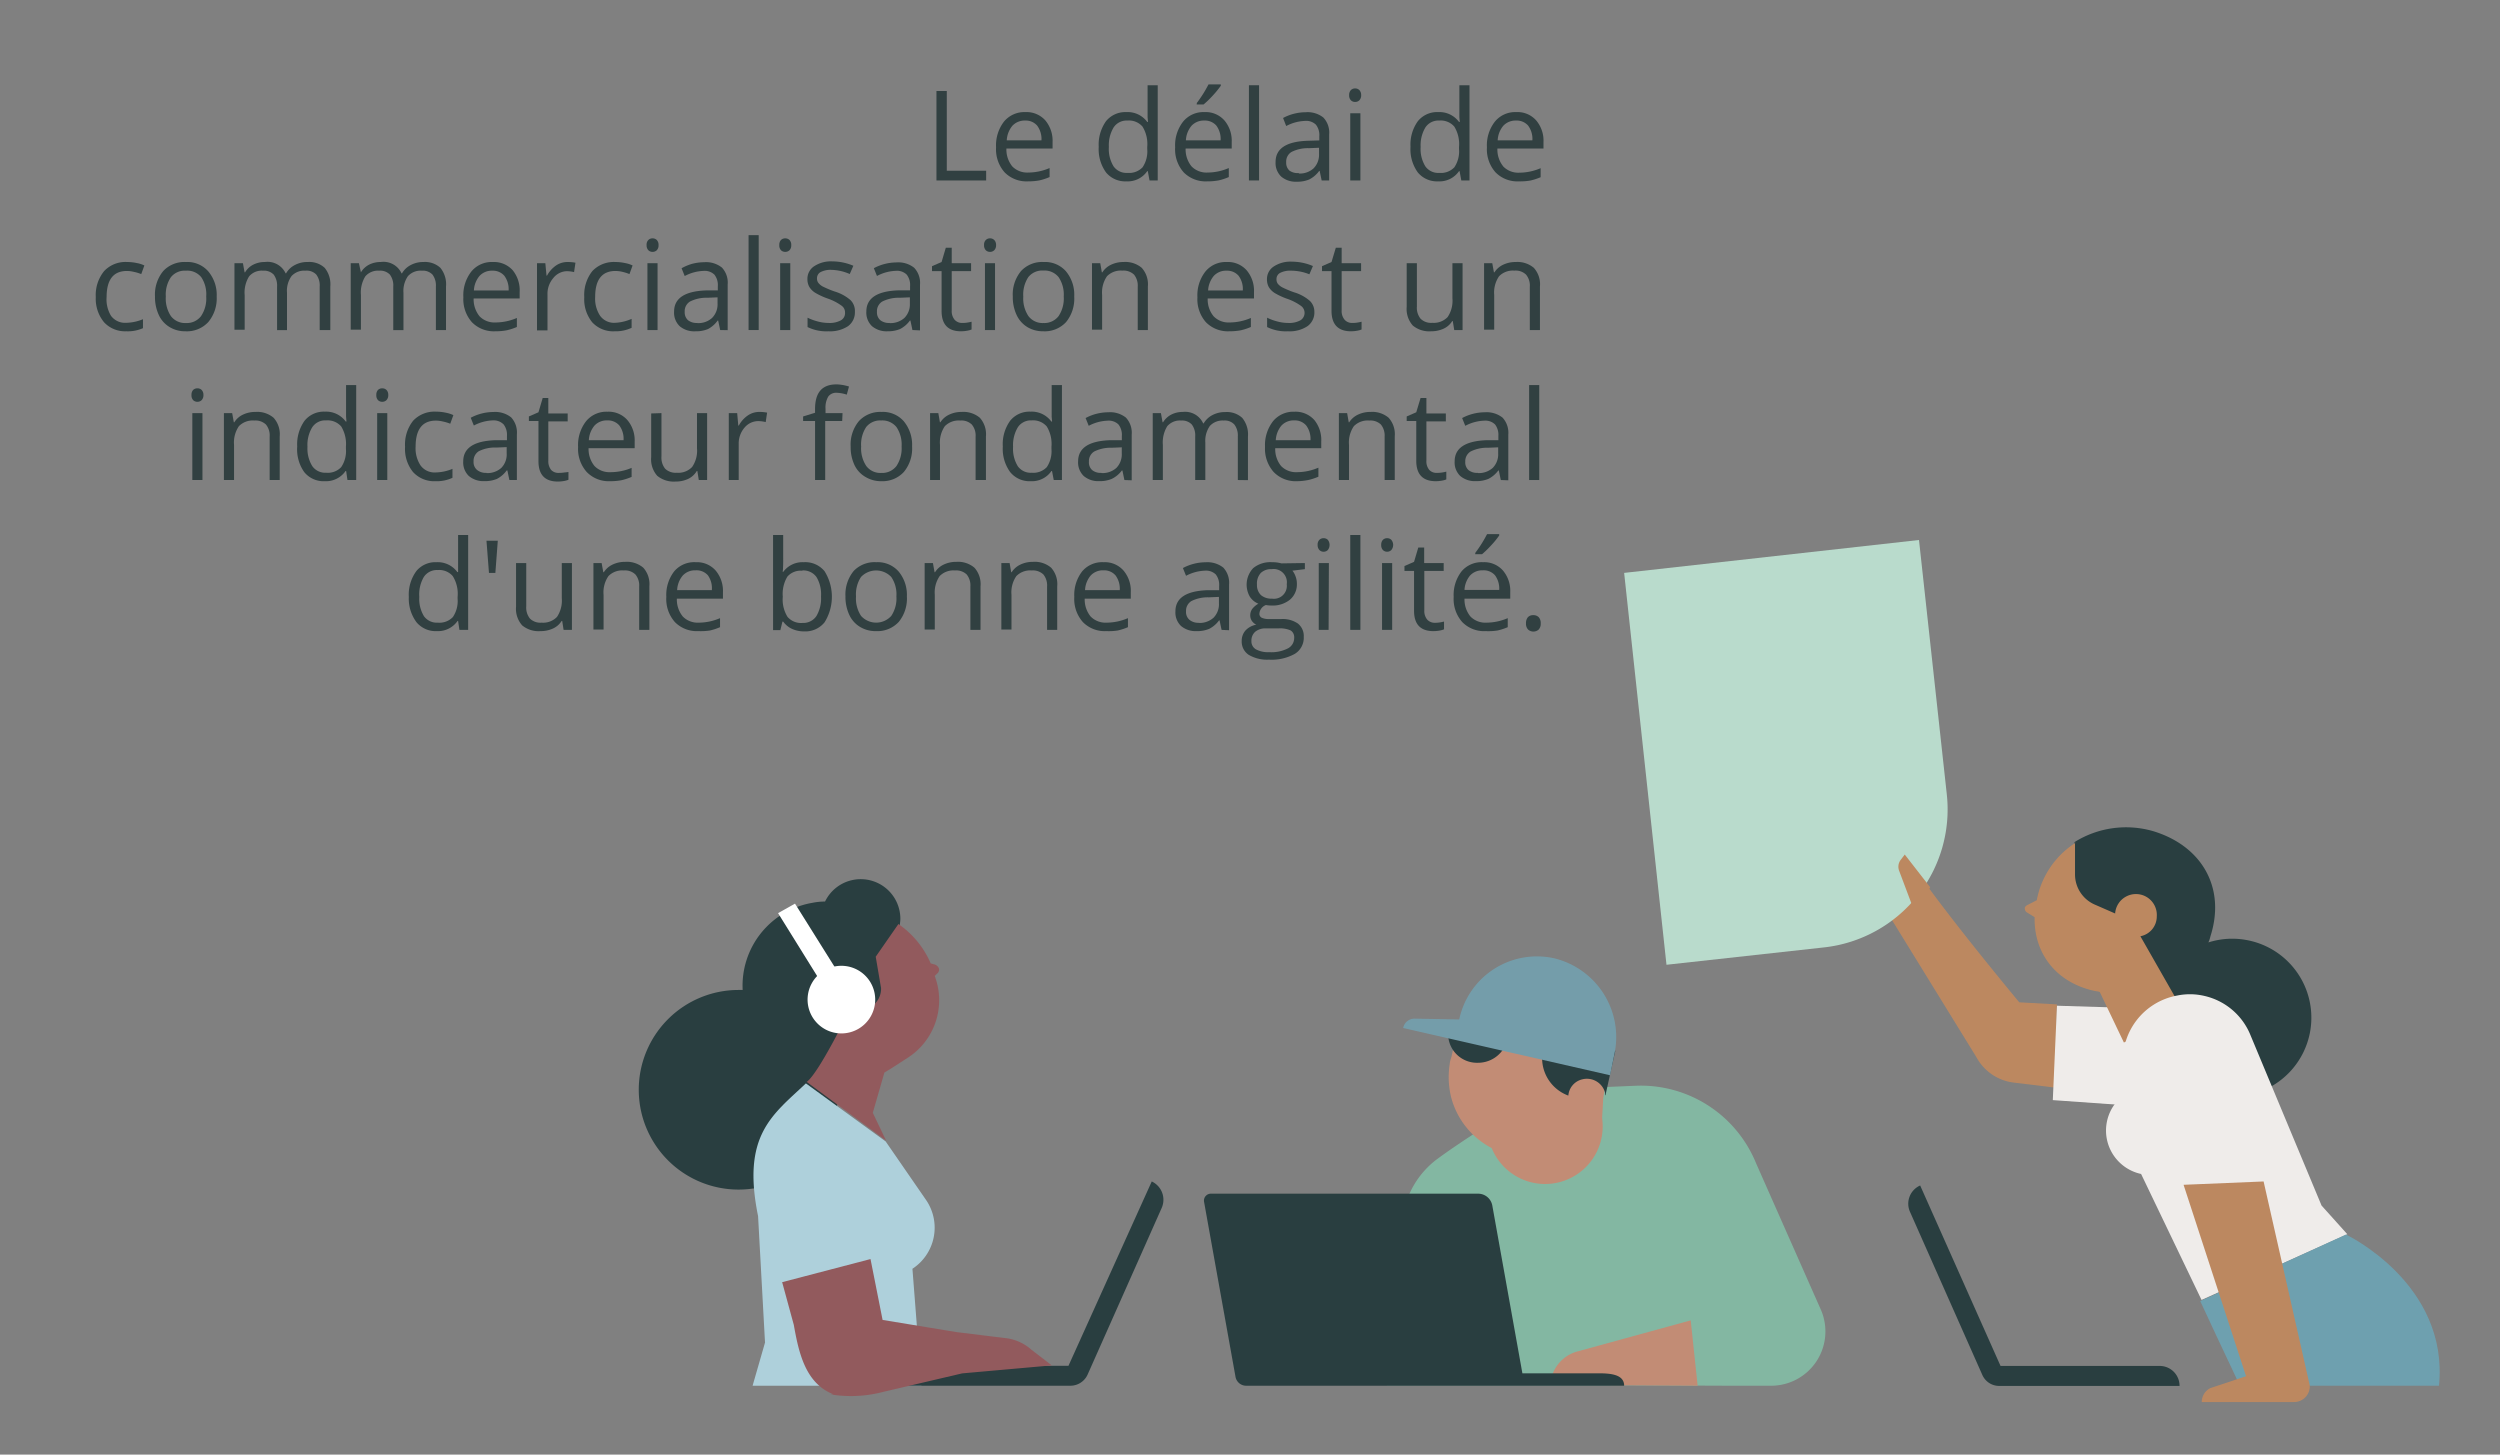<svg id="Layer_1" data-name="Layer 1" xmlns="http://www.w3.org/2000/svg" viewBox="0 0 360.19 209.57">
  <rect x="0" y="0" width="360.19" height="209.57" fill="#808080" stroke="none"/>
  <title>nugget_graph_3fr</title>
  <g>
    <path d="M134.92,26V13.11h1.49V24.6h5.67V26Z" style="fill: #314041"/>
    <path d="M148.11,26.13a4.41,4.41,0,0,1-3.37-1.3,5,5,0,0,1-1.23-3.61,5.59,5.59,0,0,1,1.14-3.7,3.8,3.8,0,0,1,3.08-1.37,3.63,3.63,0,0,1,2.87,1.19,4.57,4.57,0,0,1,1.05,3.14v.92H145a3.85,3.85,0,0,0,.85,2.58,3,3,0,0,0,2.29.88,7.82,7.82,0,0,0,3.08-.65v1.3a8.27,8.27,0,0,1-1.46.48A8.83,8.83,0,0,1,148.11,26.13Zm-.39-8.76a2.42,2.42,0,0,0-1.86.75,3.58,3.58,0,0,0-.81,2.1h5a3.23,3.23,0,0,0-.62-2.12A2.15,2.15,0,0,0,147.72,17.37Z" style="fill: #314041"/>
    <path d="M165.37,24.66h-.08a3.42,3.42,0,0,1-3,1.47,3.58,3.58,0,0,1-2.94-1.29,5.7,5.7,0,0,1-1.05-3.68,5.82,5.82,0,0,1,1.05-3.7,3.59,3.59,0,0,1,2.94-1.31,3.5,3.5,0,0,1,3,1.42h.11l-.06-.69,0-.68V12.28h1.46V26h-1.18Zm-2.92.25a2.67,2.67,0,0,0,2.17-.81,4.13,4.13,0,0,0,.67-2.63v-.31a4.81,4.81,0,0,0-.68-2.92,2.58,2.58,0,0,0-2.17-.87,2.24,2.24,0,0,0-2,1,5,5,0,0,0-.68,2.81,4.78,4.78,0,0,0,.68,2.79A2.28,2.28,0,0,0,162.45,24.91Z" style="fill: #314041"/>
    <path d="M173.92,26.13a4.44,4.44,0,0,1-3.38-1.3,5,5,0,0,1-1.23-3.61,5.54,5.54,0,0,1,1.15-3.7,3.78,3.78,0,0,1,3.08-1.37,3.61,3.61,0,0,1,2.86,1.19,4.52,4.52,0,0,1,1.06,3.14v.92h-6.64a3.86,3.86,0,0,0,.86,2.58,3,3,0,0,0,2.29.88,7.77,7.77,0,0,0,3.07-.65v1.3a8,8,0,0,1-1.46.48A8.72,8.72,0,0,1,173.92,26.13Zm-.4-8.76a2.4,2.4,0,0,0-1.85.75,3.51,3.51,0,0,0-.81,2.1h5a3.23,3.23,0,0,0-.61-2.12A2.17,2.17,0,0,0,173.52,17.37Zm-1.08-2.54c.28-.37.58-.8.91-1.32s.58-1,.77-1.35h1.77v.19a13.61,13.61,0,0,1-1.15,1.41,13.86,13.86,0,0,1-1.33,1.29h-1Z" style="fill: #314041"/>
    <path d="M181.4,26h-1.46V12.28h1.46Z" style="fill: #314041"/>
    <path d="M190.42,26l-.29-1.37h-.07a4,4,0,0,1-1.44,1.23,4.39,4.39,0,0,1-1.78.32,3.23,3.23,0,0,1-2.25-.74,2.69,2.69,0,0,1-.81-2.1q0-2.91,4.66-3.06l1.64-.05v-.6a2.42,2.42,0,0,0-.49-1.67,2,2,0,0,0-1.56-.54,6.23,6.23,0,0,0-2.72.74L184.86,17a6.76,6.76,0,0,1,1.56-.61,7,7,0,0,1,1.7-.22,3.65,3.65,0,0,1,2.55.77,3.17,3.17,0,0,1,.83,2.45V26Zm-3.29-1a2.93,2.93,0,0,0,2.13-.75,2.77,2.77,0,0,0,.78-2.09v-.87l-1.46.06a5.24,5.24,0,0,0-2.5.54,1.62,1.62,0,0,0-.77,1.49,1.51,1.51,0,0,0,.47,1.2A2,2,0,0,0,187.13,24.93Z" style="fill: #314041"/>
    <path d="M194.38,13.71a1,1,0,0,1,.25-.73.86.86,0,0,1,.62-.24.85.85,0,0,1,.6.24,1,1,0,0,1,.26.73,1,1,0,0,1-.26.74.85.85,0,0,1-.6.24.86.86,0,0,1-.62-.24A1,1,0,0,1,194.38,13.71ZM196,26h-1.46V16.32H196Z" style="fill: #314041"/>
    <path d="M210.29,24.66h-.08a3.42,3.42,0,0,1-3,1.47,3.58,3.58,0,0,1-2.94-1.29,5.7,5.7,0,0,1-1.05-3.68,5.76,5.76,0,0,1,1.06-3.7,3.56,3.56,0,0,1,2.93-1.31,3.5,3.5,0,0,1,3,1.42h.11l-.06-.69,0-.68V12.28h1.46V26h-1.18Zm-2.91.25a2.66,2.66,0,0,0,2.16-.81,4.13,4.13,0,0,0,.67-2.63v-.31a4.81,4.81,0,0,0-.68-2.92,2.58,2.58,0,0,0-2.17-.87,2.24,2.24,0,0,0-2,1,5,5,0,0,0-.68,2.81,4.78,4.78,0,0,0,.68,2.79A2.28,2.28,0,0,0,207.38,24.91Z" style="fill: #314041"/>
    <path d="M218.84,26.13a4.4,4.4,0,0,1-3.37-1.3,5,5,0,0,1-1.24-3.61,5.54,5.54,0,0,1,1.15-3.7,3.78,3.78,0,0,1,3.08-1.37,3.59,3.59,0,0,1,2.86,1.19,4.52,4.52,0,0,1,1.06,3.14v.92h-6.64A3.86,3.86,0,0,0,216.6,24a3,3,0,0,0,2.29.88,7.85,7.85,0,0,0,3.08-.65v1.3a8.35,8.35,0,0,1-1.47.48A8.72,8.72,0,0,1,218.84,26.13Zm-.4-8.76a2.4,2.4,0,0,0-1.85.75,3.51,3.51,0,0,0-.81,2.1h5a3.23,3.23,0,0,0-.61-2.12A2.17,2.17,0,0,0,218.44,17.37Z" style="fill: #314041"/>
    <path d="M18.19,47.73A4.12,4.12,0,0,1,15,46.44,5.31,5.31,0,0,1,13.8,42.8,5.46,5.46,0,0,1,15,39.06a4.22,4.22,0,0,1,3.32-1.31,6.64,6.64,0,0,1,1.39.15,4.1,4.1,0,0,1,1.09.35l-.45,1.24a6.27,6.27,0,0,0-1.06-.32,4.37,4.37,0,0,0-1-.13q-2.92,0-2.93,3.74A4.53,4.53,0,0,0,16,45.51a2.51,2.51,0,0,0,2.13,1,6.64,6.64,0,0,0,2.47-.52v1.29A5.35,5.35,0,0,1,18.19,47.73Z" style="fill: #314041"/>
    <path d="M31.22,42.73A5.32,5.32,0,0,1,30,46.41a4.19,4.19,0,0,1-3.28,1.32,4.26,4.26,0,0,1-2.29-.61,3.93,3.93,0,0,1-1.55-1.74,6.09,6.09,0,0,1-.55-2.65,5.34,5.34,0,0,1,1.18-3.67,4.16,4.16,0,0,1,3.27-1.31A4,4,0,0,1,30,39.09,5.27,5.27,0,0,1,31.22,42.73Zm-7.33,0a4.57,4.57,0,0,0,.73,2.81,2.57,2.57,0,0,0,2.18,1,2.57,2.57,0,0,0,2.17-1,4.52,4.52,0,0,0,.74-2.82A4.44,4.44,0,0,0,29,39.94,2.59,2.59,0,0,0,26.78,39a2.54,2.54,0,0,0-2.16.94A4.48,4.48,0,0,0,23.89,42.73Z" style="fill: #314041"/>
    <path d="M46.06,47.55V41.29a2.61,2.61,0,0,0-.49-1.73A1.92,1.92,0,0,0,44,39a2.46,2.46,0,0,0-2,.78,3.67,3.67,0,0,0-.65,2.41v5.37H39.92V41.29a2.66,2.66,0,0,0-.49-1.73A1.94,1.94,0,0,0,37.89,39a2.37,2.37,0,0,0-2,.82,4.4,4.4,0,0,0-.64,2.69v5H33.78V37.92H35l.24,1.32h.07a2.86,2.86,0,0,1,1.16-1.1,3.59,3.59,0,0,1,1.68-.39,2.87,2.87,0,0,1,3,1.63h.07a3,3,0,0,1,1.25-1.19,3.76,3.76,0,0,1,1.86-.44,3.26,3.26,0,0,1,2.45.84,3.75,3.75,0,0,1,.81,2.68v6.28Z" style="fill: #314041"/>
    <path d="M62.8,47.55V41.29a2.61,2.61,0,0,0-.49-1.73A1.92,1.92,0,0,0,60.78,39a2.46,2.46,0,0,0-2,.78,3.73,3.73,0,0,0-.65,2.41v5.37H56.66V41.29a2.61,2.61,0,0,0-.49-1.73A1.93,1.93,0,0,0,54.63,39a2.39,2.39,0,0,0-2,.82A4.47,4.47,0,0,0,52,42.5v5H50.53V37.92h1.18L52,39.24H52a2.93,2.93,0,0,1,1.16-1.1,3.63,3.63,0,0,1,1.69-.39,2.86,2.86,0,0,1,3,1.63h.07a3.06,3.06,0,0,1,1.25-1.19A3.76,3.76,0,0,1,61,37.75a3.26,3.26,0,0,1,2.45.84,3.75,3.75,0,0,1,.81,2.68v6.28Z" style="fill: #314041"/>
    <path d="M71.34,47.73A4.4,4.4,0,0,1,68,46.43a5,5,0,0,1-1.24-3.61,5.54,5.54,0,0,1,1.15-3.7A3.78,3.78,0,0,1,71,37.75a3.63,3.63,0,0,1,2.87,1.19,4.57,4.57,0,0,1,1,3.14V43H68.24a3.86,3.86,0,0,0,.86,2.58,3,3,0,0,0,2.29.88,7.85,7.85,0,0,0,3.08-.65v1.3a8.35,8.35,0,0,1-1.47.48A8.72,8.72,0,0,1,71.34,47.73ZM70.94,39a2.4,2.4,0,0,0-1.85.75,3.49,3.49,0,0,0-.81,2.1h5a3.23,3.23,0,0,0-.62-2.12A2.17,2.17,0,0,0,70.94,39Z" style="fill: #314041"/>
    <path d="M81.76,37.75a5.73,5.73,0,0,1,1.15.1l-.2,1.35a5.54,5.54,0,0,0-1-.13,2.57,2.57,0,0,0-2,1,3.45,3.45,0,0,0-.83,2.37v5.16H77.37V37.92h1.2l.17,1.79h.07a4.27,4.27,0,0,1,1.29-1.45A2.9,2.9,0,0,1,81.76,37.75Z" style="fill: #314041"/>
    <path d="M88.56,47.73a4.09,4.09,0,0,1-3.23-1.29,5.26,5.26,0,0,1-1.15-3.64,5.51,5.51,0,0,1,1.16-3.74,4.24,4.24,0,0,1,3.32-1.31,6.57,6.57,0,0,1,1.39.15,4,4,0,0,1,1.09.35l-.45,1.24a6.16,6.16,0,0,0-1-.32,4.43,4.43,0,0,0-1-.13q-2.94,0-2.94,3.74a4.46,4.46,0,0,0,.72,2.73,2.48,2.48,0,0,0,2.12,1A6.6,6.6,0,0,0,91,45.94v1.29A5.35,5.35,0,0,1,88.56,47.73Z" style="fill: #314041"/>
    <path d="M93.16,35.31a.94.94,0,0,1,.25-.73.84.84,0,0,1,.61-.24.85.85,0,0,1,.61.24,1,1,0,0,1,.25.73,1,1,0,0,1-.25.74.85.85,0,0,1-.61.24.84.84,0,0,1-.61-.24A1,1,0,0,1,93.16,35.31Zm1.58,12.24H93.28V37.92h1.46Z" style="fill: #314041"/>
    <path d="M103.76,47.55l-.29-1.37h-.07A4,4,0,0,1,102,47.41a4.39,4.39,0,0,1-1.78.32A3.23,3.23,0,0,1,97.93,47a2.69,2.69,0,0,1-.81-2.1q0-2.91,4.66-3.06l1.64,0v-.6a2.42,2.42,0,0,0-.49-1.67,2,2,0,0,0-1.56-.54,6.23,6.23,0,0,0-2.72.74l-.45-1.12A6.76,6.76,0,0,1,99.76,38a7,7,0,0,1,1.7-.22,3.65,3.65,0,0,1,2.55.77,3.17,3.17,0,0,1,.83,2.45v6.57Zm-3.29-1a2.93,2.93,0,0,0,2.13-.75,2.77,2.77,0,0,0,.78-2.09v-.87l-1.46.06a5.24,5.24,0,0,0-2.5.54,1.62,1.62,0,0,0-.77,1.49,1.51,1.51,0,0,0,.47,1.2A2,2,0,0,0,100.47,46.53Z" style="fill: #314041"/>
    <path d="M109.31,47.55h-1.46V33.88h1.46Z" style="fill: #314041"/>
    <path d="M112.28,35.31a1,1,0,0,1,.24-.73.86.86,0,0,1,.62-.24.87.87,0,0,1,.61.24,1,1,0,0,1,.25.73,1,1,0,0,1-.25.74.87.87,0,0,1-.61.24.86.86,0,0,1-.62-.24A1,1,0,0,1,112.28,35.31Zm1.58,12.24H112.4V37.92h1.46Z" style="fill: #314041"/>
    <path d="M123.17,44.93a2.44,2.44,0,0,1-1,2.07,4.71,4.71,0,0,1-2.82.73,6.09,6.09,0,0,1-3-.61V45.77a7.36,7.36,0,0,0,1.49.55,6.06,6.06,0,0,0,1.54.21,3.42,3.42,0,0,0,1.76-.37,1.19,1.19,0,0,0,.61-1.11,1.18,1.18,0,0,0-.49-1,7.69,7.69,0,0,0-1.9-1,10,10,0,0,1-1.91-.87,2.65,2.65,0,0,1-.85-.85,2.25,2.25,0,0,1-.27-1.13,2.15,2.15,0,0,1,1-1.86,4.38,4.38,0,0,1,2.62-.68,7.79,7.79,0,0,1,3,.63l-.52,1.19a7,7,0,0,0-2.63-.6,3.15,3.15,0,0,0-1.57.32,1,1,0,0,0-.52.9,1,1,0,0,0,.2.66,2,2,0,0,0,.63.52,15,15,0,0,0,1.69.71,6.22,6.22,0,0,1,2.32,1.26A2.21,2.21,0,0,1,123.17,44.93Z" style="fill: #314041"/>
    <path d="M131.46,47.55l-.29-1.37h-.07a4,4,0,0,1-1.43,1.23,4.48,4.48,0,0,1-1.79.32,3.25,3.25,0,0,1-2.25-.74,2.69,2.69,0,0,1-.81-2.1q0-2.91,4.67-3.06l1.63,0v-.6a2.42,2.42,0,0,0-.49-1.67,2,2,0,0,0-1.56-.54,6.23,6.23,0,0,0-2.72.74l-.45-1.12a7,7,0,0,1,3.26-.83,3.65,3.65,0,0,1,2.55.77,3.17,3.17,0,0,1,.84,2.45v6.57Zm-3.29-1a3,3,0,0,0,2.14-.75,2.77,2.77,0,0,0,.78-2.09v-.87l-1.46.06a5.28,5.28,0,0,0-2.51.54,1.62,1.62,0,0,0-.77,1.49,1.48,1.48,0,0,0,.48,1.2A2,2,0,0,0,128.17,46.53Z" style="fill: #314041"/>
    <path d="M138.66,46.53a4.56,4.56,0,0,0,.75-.06,5.41,5.41,0,0,0,.57-.12v1.12a2.94,2.94,0,0,1-.7.19,5.16,5.16,0,0,1-.83.07q-2.79,0-2.79-2.94V39.06h-1.38v-.71l1.38-.6.61-2.06h.85v2.23h2.79v1.14h-2.79v5.66a1.94,1.94,0,0,0,.41,1.34A1.43,1.43,0,0,0,138.66,46.53Z" style="fill: #314041"/>
    <path d="M141.78,35.31a.94.94,0,0,1,.25-.73.84.84,0,0,1,.61-.24.85.85,0,0,1,.61.24,1,1,0,0,1,.26.73,1,1,0,0,1-.26.74.85.85,0,0,1-.61.24.84.84,0,0,1-.61-.24A1,1,0,0,1,141.78,35.31Zm1.58,12.24h-1.45V37.92h1.45Z" style="fill: #314041"/>
    <path d="M154.77,42.73a5.32,5.32,0,0,1-1.18,3.68,4.19,4.19,0,0,1-3.28,1.32,4.32,4.32,0,0,1-2.3-.61,4,4,0,0,1-1.54-1.74,6,6,0,0,1-.55-2.65,5.29,5.29,0,0,1,1.18-3.67,4.14,4.14,0,0,1,3.27-1.31,4,4,0,0,1,3.21,1.34A5.27,5.27,0,0,1,154.77,42.73Zm-7.34,0a4.57,4.57,0,0,0,.74,2.81,2.55,2.55,0,0,0,2.17,1,2.59,2.59,0,0,0,2.18-1,4.58,4.58,0,0,0,.74-2.82,4.51,4.51,0,0,0-.74-2.79,2.6,2.6,0,0,0-2.19-.95,2.57,2.57,0,0,0-2.17.94A4.55,4.55,0,0,0,147.43,42.73Z" style="fill: #314041"/>
    <path d="M163.92,47.55V41.32a2.53,2.53,0,0,0-.53-1.75,2.18,2.18,0,0,0-1.68-.58,2.79,2.79,0,0,0-2.22.81,4.14,4.14,0,0,0-.7,2.7v5h-1.46V37.92h1.19l.23,1.32h.07a3,3,0,0,1,1.26-1.1,4.1,4.1,0,0,1,1.8-.39,3.65,3.65,0,0,1,2.62.84,3.54,3.54,0,0,1,.88,2.68v6.28Z" style="fill: #314041"/>
    <path d="M177.12,47.73a4.43,4.43,0,0,1-3.37-1.3,5,5,0,0,1-1.23-3.61,5.54,5.54,0,0,1,1.15-3.7,3.78,3.78,0,0,1,3.08-1.37,3.61,3.61,0,0,1,2.86,1.19,4.57,4.57,0,0,1,1.06,3.14V43H174a3.81,3.81,0,0,0,.86,2.58,3,3,0,0,0,2.29.88,7.8,7.8,0,0,0,3.07-.65v1.3a8,8,0,0,1-1.46.48A8.83,8.83,0,0,1,177.12,47.73ZM176.73,39a2.38,2.38,0,0,0-1.85.75,3.55,3.55,0,0,0-.82,2.1h5a3.23,3.23,0,0,0-.61-2.12A2.17,2.17,0,0,0,176.73,39Z" style="fill: #314041"/>
    <path d="M189.37,44.93a2.42,2.42,0,0,1-1,2.07,4.65,4.65,0,0,1-2.81.73,6.06,6.06,0,0,1-3-.61V45.77a7.36,7.36,0,0,0,1.49.55,6,6,0,0,0,1.54.21,3.38,3.38,0,0,0,1.75-.37,1.25,1.25,0,0,0,.13-2.07,7.69,7.69,0,0,0-1.9-1,10,10,0,0,1-1.91-.87,2.65,2.65,0,0,1-.85-.85,2.25,2.25,0,0,1-.27-1.13,2.15,2.15,0,0,1,1-1.86,4.38,4.38,0,0,1,2.62-.68,7.7,7.7,0,0,1,3,.63l-.51,1.19A7,7,0,0,0,186,39a3.12,3.12,0,0,0-1.57.32,1,1,0,0,0-.52.9,1.09,1.09,0,0,0,.19.66,2.21,2.21,0,0,0,.64.52,15,15,0,0,0,1.69.71,6.07,6.07,0,0,1,2.31,1.26A2.18,2.18,0,0,1,189.37,44.93Z" style="fill: #314041"/>
    <path d="M194.85,46.53a4.56,4.56,0,0,0,.75-.06,5.41,5.41,0,0,0,.57-.12v1.12a2.94,2.94,0,0,1-.7.19,5.16,5.16,0,0,1-.83.07c-1.86,0-2.8-1-2.8-2.94V39.06h-1.37v-.71l1.37-.6.62-2.06h.84v2.23h2.8v1.14h-2.8v5.66a1.94,1.94,0,0,0,.42,1.34A1.43,1.43,0,0,0,194.85,46.53Z" style="fill: #314041"/>
    <path d="M204.14,37.92v6.25a2.51,2.51,0,0,0,.54,1.76,2.15,2.15,0,0,0,1.68.58,2.76,2.76,0,0,0,2.21-.83,4.21,4.21,0,0,0,.69-2.7V37.92h1.46v9.63h-1.2l-.21-1.29h-.08A2.86,2.86,0,0,1,208,47.35a4.23,4.23,0,0,1-1.82.38,3.7,3.7,0,0,1-2.63-.83,3.58,3.58,0,0,1-.88-2.68v-6.3Z" style="fill: #314041"/>
    <path d="M220.41,47.55V41.32a2.48,2.48,0,0,0-.54-1.75,2.15,2.15,0,0,0-1.68-.58,2.78,2.78,0,0,0-2.21.81,4.14,4.14,0,0,0-.7,2.7v5h-1.46V37.92H215l.24,1.32h.07a3,3,0,0,1,1.26-1.1,4.1,4.1,0,0,1,1.8-.39,3.67,3.67,0,0,1,2.62.84,3.54,3.54,0,0,1,.88,2.68v6.28Z" style="fill: #314041"/>
    <path d="M27.59,56.91a1,1,0,0,1,.24-.73.85.85,0,0,1,.62-.23.84.84,0,0,1,.6.23,1,1,0,0,1,.26.73,1,1,0,0,1-.26.74.85.85,0,0,1-.6.24.86.86,0,0,1-.62-.24A1,1,0,0,1,27.59,56.91Zm1.58,12.25H27.71V59.52h1.46Z" style="fill: #314041"/>
    <path d="M38.85,69.16V62.92a2.48,2.48,0,0,0-.53-1.75,2.18,2.18,0,0,0-1.68-.58,2.79,2.79,0,0,0-2.22.81,4.2,4.2,0,0,0-.7,2.7v5.06H32.26V59.52h1.19l.24,1.32h.07A2.92,2.92,0,0,1,35,59.74a4.1,4.1,0,0,1,1.8-.39,3.65,3.65,0,0,1,2.62.84,3.54,3.54,0,0,1,.88,2.68v6.29Z" style="fill: #314041"/>
    <path d="M49.87,67.86h-.08a3.44,3.44,0,0,1-3,1.47A3.58,3.58,0,0,1,43.82,68a5.69,5.69,0,0,1-1-3.67,5.83,5.83,0,0,1,1.06-3.71,3.56,3.56,0,0,1,2.93-1.31,3.5,3.5,0,0,1,3,1.42h.11l-.06-.69,0-.68V55.48h1.46V69.16H50.06ZM47,68.11a2.64,2.64,0,0,0,2.16-.81,4.12,4.12,0,0,0,.68-2.63v-.3a4.9,4.9,0,0,0-.68-2.93,2.61,2.61,0,0,0-2.18-.87,2.22,2.22,0,0,0-2,1,4.88,4.88,0,0,0-.68,2.81A4.79,4.79,0,0,0,45,67.17,2.29,2.29,0,0,0,47,68.11Z" style="fill: #314041"/>
    <path d="M54.22,56.91a1,1,0,0,1,.24-.73.85.85,0,0,1,.62-.23.84.84,0,0,1,.6.23,1,1,0,0,1,.26.73,1,1,0,0,1-.26.74.85.85,0,0,1-.6.24.86.86,0,0,1-.62-.24A1,1,0,0,1,54.22,56.91ZM55.8,69.16H54.34V59.52H55.8Z" style="fill: #314041"/>
    <path d="M62.74,69.33A4.12,4.12,0,0,1,59.5,68a5.29,5.29,0,0,1-1.14-3.64,5.51,5.51,0,0,1,1.16-3.74,4.22,4.22,0,0,1,3.32-1.31,6.64,6.64,0,0,1,1.39.15,4.51,4.51,0,0,1,1.09.35l-.45,1.24a6,6,0,0,0-1.06-.32,4.37,4.37,0,0,0-1-.13q-2.92,0-2.93,3.74a4.46,4.46,0,0,0,.72,2.73,2.48,2.48,0,0,0,2.12,1,6.64,6.64,0,0,0,2.47-.52v1.29A5.35,5.35,0,0,1,62.74,69.33Z" style="fill: #314041"/>
    <path d="M73.39,69.16l-.29-1.38H73A4,4,0,0,1,71.59,69a4.48,4.48,0,0,1-1.79.32,3.25,3.25,0,0,1-2.25-.74,2.69,2.69,0,0,1-.81-2.1q0-2.91,4.67-3.06l1.63,0v-.6a2.47,2.47,0,0,0-.48-1.67A2,2,0,0,0,71,60.57a6.23,6.23,0,0,0-2.73.74l-.45-1.12a7,7,0,0,1,3.26-.83,3.7,3.7,0,0,1,2.56.77,3.21,3.21,0,0,1,.83,2.45v6.58Zm-3.3-1a3,3,0,0,0,2.14-.75A2.77,2.77,0,0,0,73,65.29v-.87l-1.46.06A5.28,5.28,0,0,0,69,65a1.64,1.64,0,0,0-.77,1.49,1.48,1.48,0,0,0,.48,1.2A2,2,0,0,0,70.09,68.13Z" style="fill: #314041"/>
    <path d="M80.58,68.13a4.56,4.56,0,0,0,.75-.06A5.41,5.41,0,0,0,81.9,68v1.12a2.94,2.94,0,0,1-.7.19,5.07,5.07,0,0,1-.83.07q-2.79,0-2.79-2.94V60.66H76.2V60l1.38-.6.61-2.06H79v2.23h2.79v1.14H79v5.67a2,2,0,0,0,.41,1.33A1.44,1.44,0,0,0,80.58,68.13Z" style="fill: #314041"/>
    <path d="M87.9,69.33A4.4,4.4,0,0,1,84.53,68a5,5,0,0,1-1.24-3.61,5.55,5.55,0,0,1,1.15-3.7,3.78,3.78,0,0,1,3.08-1.37,3.59,3.59,0,0,1,2.86,1.19,4.52,4.52,0,0,1,1.06,3.14v.92H84.8a3.86,3.86,0,0,0,.86,2.58,3,3,0,0,0,2.29.88A7.85,7.85,0,0,0,91,67.41v1.3a8.35,8.35,0,0,1-1.47.48A8.72,8.72,0,0,1,87.9,69.33Zm-.4-8.76a2.4,2.4,0,0,0-1.85.75,3.51,3.51,0,0,0-.81,2.1h5a3.23,3.23,0,0,0-.61-2.12A2.17,2.17,0,0,0,87.5,60.57Z" style="fill: #314041"/>
    <path d="M95.3,59.52v6.25a2.55,2.55,0,0,0,.53,1.76,2.18,2.18,0,0,0,1.68.58,2.73,2.73,0,0,0,2.21-.83,4.14,4.14,0,0,0,.7-2.7V59.52h1.46v9.64h-1.2l-.21-1.3h-.08A2.89,2.89,0,0,1,99.14,69a4.18,4.18,0,0,1-1.81.38,3.75,3.75,0,0,1-2.64-.83,3.58,3.58,0,0,1-.87-2.68v-6.3Z" style="fill: #314041"/>
    <path d="M109.37,59.35a5.73,5.73,0,0,1,1.15.1l-.2,1.36a4.91,4.91,0,0,0-1.06-.14,2.59,2.59,0,0,0-2,.95,3.49,3.49,0,0,0-.83,2.37v5.17H105V59.52h1.21l.16,1.79h.08a4.07,4.07,0,0,1,1.29-1.45A2.88,2.88,0,0,1,109.37,59.35Z" style="fill: #314041"/>
    <path d="M121.34,60.66h-2.45v8.5h-1.46v-8.5h-1.72V60l1.72-.53v-.54c0-2.36,1-3.55,3.1-3.55a6.53,6.53,0,0,1,1.79.31L122,56.86a5,5,0,0,0-1.45-.27,1.4,1.4,0,0,0-1.22.55,3.08,3.08,0,0,0-.39,1.76v.62h2.45Z" style="fill: #314041"/>
    <path d="M131.41,64.33A5.27,5.27,0,0,1,130.22,68,4.17,4.17,0,0,1,127,69.33a4.32,4.32,0,0,1-2.3-.61A3.91,3.91,0,0,1,123.11,67a6,6,0,0,1-.55-2.65,5.29,5.29,0,0,1,1.18-3.67A4.17,4.17,0,0,1,127,59.35a4,4,0,0,1,3.21,1.34A5.32,5.32,0,0,1,131.41,64.33Zm-7.34,0a4.57,4.57,0,0,0,.74,2.81,2.55,2.55,0,0,0,2.17,1,2.59,2.59,0,0,0,2.18-1,4.6,4.6,0,0,0,.74-2.82,4.53,4.53,0,0,0-.74-2.79,2.61,2.61,0,0,0-2.2-.95,2.57,2.57,0,0,0-2.16.94A4.55,4.55,0,0,0,124.07,64.33Z" style="fill: #314041"/>
    <path d="M140.56,69.16V62.92a2.48,2.48,0,0,0-.54-1.75,2.14,2.14,0,0,0-1.67-.58,2.79,2.79,0,0,0-2.22.81,4.14,4.14,0,0,0-.7,2.7v5.06H134V59.52h1.19l.23,1.32h.07a3,3,0,0,1,1.26-1.1,4.1,4.1,0,0,1,1.8-.39,3.67,3.67,0,0,1,2.62.84,3.54,3.54,0,0,1,.88,2.68v6.29Z" style="fill: #314041"/>
    <path d="M151.57,67.86h-.08a3.42,3.42,0,0,1-3,1.47A3.58,3.58,0,0,1,145.53,68a5.69,5.69,0,0,1-1.05-3.67,5.77,5.77,0,0,1,1.06-3.71,3.56,3.56,0,0,1,2.93-1.31,3.5,3.5,0,0,1,3,1.42h.11l-.06-.69,0-.68V55.48H153V69.16h-1.18Zm-2.91.25a2.66,2.66,0,0,0,2.16-.81,4.13,4.13,0,0,0,.67-2.63v-.3a4.82,4.82,0,0,0-.68-2.93,2.58,2.58,0,0,0-2.17-.87,2.24,2.24,0,0,0-2,1,5,5,0,0,0-.68,2.81,4.78,4.78,0,0,0,.68,2.79A2.28,2.28,0,0,0,148.66,68.11Z" style="fill: #314041"/>
    <path d="M162,69.16l-.29-1.38h-.07A4,4,0,0,1,160.17,69a4.41,4.41,0,0,1-1.79.32,3.22,3.22,0,0,1-2.24-.74,2.69,2.69,0,0,1-.81-2.1q0-2.91,4.66-3.06l1.64,0v-.6a2.42,2.42,0,0,0-.49-1.67,2,2,0,0,0-1.56-.54,6.23,6.23,0,0,0-2.72.74l-.45-1.12a6.76,6.76,0,0,1,1.56-.61,7,7,0,0,1,1.7-.22,3.65,3.65,0,0,1,2.55.77,3.21,3.21,0,0,1,.83,2.45v6.58Zm-3.29-1a3,3,0,0,0,2.14-.75,2.8,2.8,0,0,0,.77-2.09v-.87l-1.46.06a5.31,5.31,0,0,0-2.51.54,1.63,1.63,0,0,0-.76,1.49,1.45,1.45,0,0,0,.48,1.2A1.94,1.94,0,0,0,158.68,68.13Z" style="fill: #314041"/>
    <path d="M178.34,69.16V62.89a2.61,2.61,0,0,0-.5-1.73,1.89,1.89,0,0,0-1.53-.57,2.49,2.49,0,0,0-2,.78,3.73,3.73,0,0,0-.65,2.41v5.38h-1.46V62.89a2.61,2.61,0,0,0-.49-1.73,1.93,1.93,0,0,0-1.54-.57,2.39,2.39,0,0,0-2,.82,4.47,4.47,0,0,0-.63,2.69v5.06h-1.46V59.52h1.18l.24,1.32h.07a3,3,0,0,1,1.17-1.1,3.59,3.59,0,0,1,1.68-.39A2.85,2.85,0,0,1,173.35,61h.07a3.12,3.12,0,0,1,1.25-1.19,3.81,3.81,0,0,1,1.86-.44,3.26,3.26,0,0,1,2.45.84,3.75,3.75,0,0,1,.82,2.68v6.29Z" style="fill: #314041"/>
    <path d="M186.87,69.33A4.41,4.41,0,0,1,183.5,68a5.05,5.05,0,0,1-1.24-3.61,5.61,5.61,0,0,1,1.15-3.7,3.8,3.8,0,0,1,3.08-1.37,3.63,3.63,0,0,1,2.87,1.19,4.57,4.57,0,0,1,1,3.14v.92h-6.63a3.85,3.85,0,0,0,.85,2.58,3,3,0,0,0,2.29.88,7.82,7.82,0,0,0,3.08-.65v1.3a8.27,8.27,0,0,1-1.46.48A8.83,8.83,0,0,1,186.87,69.33Zm-.4-8.76a2.41,2.41,0,0,0-1.85.75,3.58,3.58,0,0,0-.81,2.1h5a3.23,3.23,0,0,0-.62-2.12A2.15,2.15,0,0,0,186.47,60.57Z" style="fill: #314041"/>
    <path d="M199.49,69.16V62.92a2.53,2.53,0,0,0-.53-1.75,2.18,2.18,0,0,0-1.68-.58,2.79,2.79,0,0,0-2.22.81,4.14,4.14,0,0,0-.7,2.7v5.06H192.9V59.52h1.19l.23,1.32h.07a3,3,0,0,1,1.26-1.1,4.1,4.1,0,0,1,1.8-.39,3.65,3.65,0,0,1,2.62.84,3.54,3.54,0,0,1,.88,2.68v6.29Z" style="fill: #314041"/>
    <path d="M207.06,68.13a4.56,4.56,0,0,0,.75-.06,5.41,5.41,0,0,0,.57-.12v1.12a2.94,2.94,0,0,1-.7.19,5.25,5.25,0,0,1-.83.07c-1.87,0-2.8-1-2.8-2.94V60.66h-1.38V60l1.38-.6.62-2.06h.84v2.23h2.8v1.14h-2.8v5.67a1.91,1.91,0,0,0,.42,1.33A1.43,1.43,0,0,0,207.06,68.13Z" style="fill: #314041"/>
    <path d="M216.23,69.16l-.29-1.38h-.07A4,4,0,0,1,214.43,69a4.48,4.48,0,0,1-1.79.32,3.25,3.25,0,0,1-2.25-.74,2.69,2.69,0,0,1-.81-2.1q0-2.91,4.67-3.06l1.63,0v-.6a2.47,2.47,0,0,0-.48-1.67,2,2,0,0,0-1.56-.54,6.23,6.23,0,0,0-2.73.74l-.45-1.12a7,7,0,0,1,3.26-.83,3.7,3.7,0,0,1,2.56.77,3.21,3.21,0,0,1,.83,2.45v6.58Zm-3.3-1a3,3,0,0,0,2.14-.75,2.77,2.77,0,0,0,.78-2.09v-.87l-1.46.06a5.28,5.28,0,0,0-2.51.54,1.64,1.64,0,0,0-.77,1.49,1.48,1.48,0,0,0,.48,1.2A2,2,0,0,0,212.93,68.13Z" style="fill: #314041"/>
    <path d="M221.77,69.16h-1.46V55.48h1.46Z" style="fill: #314041"/>
    <path d="M66,89.46h-.07a3.45,3.45,0,0,1-3,1.47A3.58,3.58,0,0,1,60,89.64,5.7,5.7,0,0,1,58.9,86,5.76,5.76,0,0,1,60,82.26,3.56,3.56,0,0,1,62.89,81a3.5,3.5,0,0,1,3,1.42H66L66,81.68l0-.68V77.08h1.45V90.75H66.19Zm-2.91.25a2.66,2.66,0,0,0,2.16-.81,4.12,4.12,0,0,0,.68-2.63V86A4.8,4.8,0,0,0,65.23,83a2.58,2.58,0,0,0-2.17-.87,2.25,2.25,0,0,0-2,1A5,5,0,0,0,60.41,86a4.78,4.78,0,0,0,.68,2.79A2.28,2.28,0,0,0,63.08,89.71Z" style="fill: #314041"/>
    <path d="M71.72,77.91l-.35,4.64h-.92l-.36-4.64Z" style="fill: #314041"/>
    <path d="M75.82,81.12v6.25a2.51,2.51,0,0,0,.54,1.76,2.15,2.15,0,0,0,1.68.58,2.76,2.76,0,0,0,2.21-.83,4.21,4.21,0,0,0,.69-2.7V81.12H82.4v9.63H81.2L81,89.46h-.08a2.86,2.86,0,0,1-1.24,1.09,4.23,4.23,0,0,1-1.82.38,3.7,3.7,0,0,1-2.63-.83,3.58,3.58,0,0,1-.88-2.68v-6.3Z" style="fill: #314041"/>
    <path d="M92.09,90.75V84.52a2.48,2.48,0,0,0-.54-1.75,2.15,2.15,0,0,0-1.68-.58,2.78,2.78,0,0,0-2.21.81,4.14,4.14,0,0,0-.7,2.7v5H85.5V81.12h1.18l.24,1.32H87a3,3,0,0,1,1.26-1.1,4.1,4.1,0,0,1,1.8-.39,3.67,3.67,0,0,1,2.62.84,3.54,3.54,0,0,1,.88,2.68v6.28Z" style="fill: #314041"/>
    <path d="M100.61,90.93a4.43,4.43,0,0,1-3.37-1.3A5,5,0,0,1,96,86a5.54,5.54,0,0,1,1.15-3.7A3.78,3.78,0,0,1,100.24,81a3.61,3.61,0,0,1,2.86,1.19,4.57,4.57,0,0,1,1.06,3.14v.92H97.52a3.86,3.86,0,0,0,.86,2.58,3,3,0,0,0,2.29.88,7.8,7.8,0,0,0,3.07-.65v1.3a8,8,0,0,1-1.46.48A8.83,8.83,0,0,1,100.61,90.93Zm-.39-8.76a2.4,2.4,0,0,0-1.85.75,3.49,3.49,0,0,0-.81,2.1h5A3.23,3.23,0,0,0,102,82.9,2.17,2.17,0,0,0,100.22,82.17Z" style="fill: #314041"/>
    <path d="M115.8,81a3.59,3.59,0,0,1,3,1.3,6.95,6.95,0,0,1,0,7.36,3.56,3.56,0,0,1-2.94,1.31,4.23,4.23,0,0,1-1.72-.35,3.24,3.24,0,0,1-1.3-1.06h-.11l-.3,1.23h-1.05V77.08h1.46V80.4c0,.75,0,1.41-.07,2h.07A3.45,3.45,0,0,1,115.8,81Zm-.21,1.23a2.54,2.54,0,0,0-2.15.85,4.84,4.84,0,0,0-.66,2.89,4.74,4.74,0,0,0,.68,2.9,2.55,2.55,0,0,0,2.17.88,2.26,2.26,0,0,0,2-1,5,5,0,0,0,.66-2.82,4.82,4.82,0,0,0-.66-2.8A2.33,2.33,0,0,0,115.59,82.19Z" style="fill: #314041"/>
    <path d="M130.66,85.93a5.32,5.32,0,0,1-1.18,3.68,4.19,4.19,0,0,1-3.28,1.32,4.26,4.26,0,0,1-2.29-.61,3.93,3.93,0,0,1-1.55-1.74,6.09,6.09,0,0,1-.55-2.65A5.34,5.34,0,0,1,123,82.26,4.16,4.16,0,0,1,126.26,81a4,4,0,0,1,3.21,1.34A5.27,5.27,0,0,1,130.66,85.93Zm-7.33,0a4.57,4.57,0,0,0,.73,2.81,2.93,2.93,0,0,0,4.35,0,4.54,4.54,0,0,0,.74-2.82,4.44,4.44,0,0,0-.74-2.79,3,3,0,0,0-4.36,0A4.55,4.55,0,0,0,123.33,85.93Z" style="fill: #314041"/>
    <path d="M139.81,90.75V84.52a2.53,2.53,0,0,0-.53-1.75,2.18,2.18,0,0,0-1.68-.58,2.79,2.79,0,0,0-2.22.81,4.2,4.2,0,0,0-.7,2.7v5h-1.46V81.12h1.19l.24,1.32h.07a2.92,2.92,0,0,1,1.25-1.1,4.1,4.1,0,0,1,1.8-.39,3.65,3.65,0,0,1,2.62.84,3.54,3.54,0,0,1,.88,2.68v6.28Z" style="fill: #314041"/>
    <path d="M150.86,90.75V84.52a2.53,2.53,0,0,0-.53-1.75,2.18,2.18,0,0,0-1.68-.58,2.79,2.79,0,0,0-2.22.81,4.14,4.14,0,0,0-.7,2.7v5h-1.46V81.12h1.19l.23,1.32h.07a3,3,0,0,1,1.26-1.1,4.1,4.1,0,0,1,1.8-.39,3.65,3.65,0,0,1,2.62.84,3.54,3.54,0,0,1,.88,2.68v6.28Z" style="fill: #314041"/>
    <path d="M159.39,90.93a4.4,4.4,0,0,1-3.37-1.3A5,5,0,0,1,154.78,86a5.54,5.54,0,0,1,1.15-3.7A3.78,3.78,0,0,1,159,81a3.59,3.59,0,0,1,2.86,1.19,4.52,4.52,0,0,1,1.06,3.14v.92h-6.64a3.86,3.86,0,0,0,.86,2.58,3,3,0,0,0,2.29.88,7.85,7.85,0,0,0,3.08-.65v1.3a8.35,8.35,0,0,1-1.47.48A8.72,8.72,0,0,1,159.39,90.93Zm-.4-8.76a2.4,2.4,0,0,0-1.85.75,3.49,3.49,0,0,0-.81,2.1h5a3.23,3.23,0,0,0-.61-2.12A2.17,2.17,0,0,0,159,82.17Z" style="fill: #314041"/>
    <path d="M176,90.75l-.29-1.37h-.07a4,4,0,0,1-1.44,1.23,4.48,4.48,0,0,1-1.79.32,3.25,3.25,0,0,1-2.25-.74,2.69,2.69,0,0,1-.81-2.1q0-2.91,4.67-3.06l1.63,0v-.6a2.42,2.42,0,0,0-.49-1.67,2,2,0,0,0-1.55-.54,6.23,6.23,0,0,0-2.73.74l-.45-1.12a7,7,0,0,1,3.26-.83,3.7,3.7,0,0,1,2.56.77,3.21,3.21,0,0,1,.83,2.45v6.57Zm-3.3-1a3,3,0,0,0,2.14-.75,2.77,2.77,0,0,0,.78-2.09V86l-1.46.06a5.28,5.28,0,0,0-2.51.54,1.64,1.64,0,0,0-.77,1.49,1.48,1.48,0,0,0,.48,1.2A2,2,0,0,0,172.72,89.73Z" style="fill: #314041"/>
    <path d="M188,81.12V82l-1.79.22a2.85,2.85,0,0,1,.44.8,3,3,0,0,1,.2,1.12,2.87,2.87,0,0,1-1,2.26,3.93,3.93,0,0,1-2.66.84,4.11,4.11,0,0,1-.8-.07,1.43,1.43,0,0,0-.94,1.24.63.63,0,0,0,.33.59,2.47,2.47,0,0,0,1.12.19h1.7a3.87,3.87,0,0,1,2.4.65,2.3,2.3,0,0,1,.84,1.92,2.72,2.72,0,0,1-1.28,2.44,6.86,6.86,0,0,1-3.74.84,5.2,5.2,0,0,1-2.92-.7,2.29,2.29,0,0,1-1-2,2.25,2.25,0,0,1,.56-1.52A2.85,2.85,0,0,1,181,90a1.62,1.62,0,0,1-.62-.52,1.42,1.42,0,0,1-.25-.82,1.59,1.59,0,0,1,.28-.92,3,3,0,0,1,.89-.76,2.68,2.68,0,0,1-1.22-1,3.47,3.47,0,0,1,.48-4.13,3.89,3.89,0,0,1,2.69-.85,4.85,4.85,0,0,1,1.37.17ZM180.3,92.37a1.31,1.31,0,0,0,.66,1.19,3.64,3.64,0,0,0,1.89.4,5.2,5.2,0,0,0,2.72-.55,1.68,1.68,0,0,0,.89-1.49,1.16,1.16,0,0,0-.49-1.08,3.76,3.76,0,0,0-1.82-.3h-1.74a2.28,2.28,0,0,0-1.55.47A1.7,1.7,0,0,0,180.3,92.37Zm.8-8.16a2,2,0,0,0,.57,1.53,2.3,2.3,0,0,0,1.59.51,1.86,1.86,0,0,0,2.13-2.07A1.91,1.91,0,0,0,183.23,82a2.14,2.14,0,0,0-1.58.55A2.24,2.24,0,0,0,181.1,84.21Z" style="fill: #314041"/>
    <path d="M189.84,78.51a.94.94,0,0,1,.25-.73.84.84,0,0,1,.61-.24.85.85,0,0,1,.61.24,1.19,1.19,0,0,1,0,1.46.82.82,0,0,1-.61.25.81.81,0,0,1-.61-.25A1,1,0,0,1,189.84,78.51Zm1.58,12.24H190V81.12h1.46Z" style="fill: #314041"/>
    <path d="M196,90.75h-1.46V77.08H196Z" style="fill: #314041"/>
    <path d="M199,78.51a1,1,0,0,1,.24-.73.86.86,0,0,1,.62-.24.85.85,0,0,1,.6.24,1.15,1.15,0,0,1,0,1.46.82.82,0,0,1-.6.25.83.83,0,0,1-.62-.25A1,1,0,0,1,199,78.51Zm1.58,12.24h-1.46V81.12h1.46Z" style="fill: #314041"/>
    <path d="M206.73,89.73a4.56,4.56,0,0,0,.75-.06,5.41,5.41,0,0,0,.57-.12v1.12a2.94,2.94,0,0,1-.7.19,5.07,5.07,0,0,1-.83.07q-2.79,0-2.79-2.94V82.26h-1.38v-.71l1.38-.6.61-2.06h.85v2.23H208v1.14h-2.79v5.66a1.94,1.94,0,0,0,.41,1.34A1.44,1.44,0,0,0,206.73,89.73Z" style="fill: #314041"/>
    <path d="M214.05,90.93a4.4,4.4,0,0,1-3.37-1.3A5,5,0,0,1,209.44,86a5.54,5.54,0,0,1,1.15-3.7A3.78,3.78,0,0,1,213.67,81a3.59,3.59,0,0,1,2.86,1.19,4.52,4.52,0,0,1,1.06,3.14v.92H211a3.86,3.86,0,0,0,.86,2.58,3,3,0,0,0,2.29.88,7.85,7.85,0,0,0,3.08-.65v1.3a8.35,8.35,0,0,1-1.47.48A8.72,8.72,0,0,1,214.05,90.93Zm-.4-8.76a2.4,2.4,0,0,0-1.85.75A3.49,3.49,0,0,0,211,85h5a3.23,3.23,0,0,0-.61-2.12A2.17,2.17,0,0,0,213.65,82.17Zm-1.08-2.54c.28-.37.58-.8.91-1.32s.58-1,.77-1.35H216v.19a12.4,12.4,0,0,1-1.15,1.41,15.22,15.22,0,0,1-1.32,1.29h-1Z" style="fill: #314041"/>
    <path d="M219.86,89.82a1.3,1.3,0,0,1,.27-.89,1,1,0,0,1,.77-.3,1.06,1.06,0,0,1,.8.3,1.25,1.25,0,0,1,.28.89,1.2,1.2,0,0,1-.29.88,1.14,1.14,0,0,1-1.53,0A1.19,1.19,0,0,1,219.86,89.82Z" style="fill: #314041"/>
  </g>
  <path d="M323.9,135.48a11.32,11.32,0,0,0-5.72.3,5.1,5.1,0,0,0,.3-.91c2.23-7-1.27-13-8.26-15.12a14,14,0,0,0-11.32,1.57l-.79,7.17s15.13,28,21.27,29.28a11.37,11.37,0,0,0,4.52-22.29Z" style="fill: #293e40;fill-rule: evenodd"/>
  <path d="M274.35,122.79c3.92,6.44,16.58,21.62,16.58,21.62l5.42.3-.18,12-6-.73a7.07,7.07,0,0,1-5.3-3.46c-.06-.12-.12-.19-.18-.31l-18.92-30.72,4.4-.92A4.48,4.48,0,0,1,274.35,122.79Z" style="fill: #bc8860;fill-rule: evenodd"/>
  <polygon points="314.83 145.47 296.36 144.9 295.76 158.5 319.89 160.21 314.83 145.47" style="fill: #efecea;fill-rule: evenodd"/>
  <path d="M313.38,143.65l-5-8.76a2.9,2.9,0,0,0,2.36-2.86,3,3,0,0,0-6-.42l-3-1.31a4.74,4.74,0,0,1-2.78-4.29v-4.53c.06,0,.12-.06.18-.12a12.53,12.53,0,0,0-5.69,8.34l-1.4.72a.7.7,0,0,0-.3.29.66.66,0,0,0,.24.72l1.15.71c-.12,5.31,3.21,9.54,8.84,10.67a1.75,1.75,0,0,1,.55.12L306,150.2l11-4.83Z" style="fill: #bc8860;fill-rule: evenodd"/>
  <path d="M322.84,199.65,317,187.29Z" style="fill: #6ea0af;fill-rule: evenodd"/>
  <path d="M334.48,173.69l-10.22-24.5a9.41,9.41,0,0,0-6.61-5.69,9.09,9.09,0,0,0-4-.06,9.53,9.53,0,0,0-7.75,10.3l.36,3.83a6.4,6.4,0,0,0,2.22,11.57l8.71,18.15,21-9.47Z" style="fill: #efecea;fill-rule: evenodd"/>
  <path d="M338,177.87l-21,9.58,2.29,4.92,3.43,7.28h28.68C352.86,184.91,338,177.87,338,177.87Z" style="fill: #6ea0af;fill-rule: evenodd"/>
  <path d="M326.13,170.22l-11.53.48,9,27.58L318.44,200a2.25,2.25,0,0,0-1.22,2h13.31a2.26,2.26,0,0,0,2.25-2.4Z" style="fill: #bc8860;fill-rule: evenodd"/>
  <path d="M276.65,170.8l11.58,26h23a2.86,2.86,0,0,1,2.79,2.88h-26a2.66,2.66,0,0,1-2.43-1.62l-10.4-23.45A2.87,2.87,0,0,1,276.65,170.8Z" style="fill: #293e40;fill-rule: evenodd"/>
  <path d="M199.81,199.59,202,176.48a12.63,12.63,0,0,1,5.08-9.5c6.1-4.48,15.7-10,15.7-10l12.87-.55A17.94,17.94,0,0,1,253,167.58l9.37,21.18a7.82,7.82,0,0,1-7.13,10.89H249.1l-15.53-.06Z" style="fill: #83b7a2;fill-rule: evenodd"/>
  <path d="M227.38,194.68l16.21-4.45,1,9.42L234,199.59l-10.63-.17A5.29,5.29,0,0,1,227.38,194.68Z" style="fill: #c28c75;fill-rule: evenodd"/>
  <path d="M230.27,197.86H219.34L215,173.66a2.08,2.08,0,0,0-2.06-1.68H174.47a1,1,0,0,0-1,1.14L178,198.33a1.56,1.56,0,0,0,1.57,1.32H234C234,198,232,197.86,230.27,197.86Z" style="fill: #293e40;fill-rule: evenodd"/>
  <path d="M231,152.39a11.29,11.29,0,0,0-13.72-8.28,11,11,0,0,0-6.33,4.26l-.83-.72-1,4.62a5,5,0,0,0-.24.9v.06a12.19,12.19,0,0,0,.18,4.8,11.53,11.53,0,0,0,5.86,7.38,8.3,8.3,0,0,0,15.56-5.76A12,12,0,0,0,231,152.39Z" style="fill: #c28c75;fill-rule: evenodd"/>
  <path d="M222.18,152v.43a5.76,5.76,0,0,0,3.78,5.42,2.61,2.61,0,0,1,2-2.34,2.71,2.71,0,0,1,3.29,1.91v.37h.06l1.42-6.41Z" style="fill: #293e40;fill-rule: evenodd"/>
  <path d="M262.87,136.49,240.1,139,234,82.54l42.48-4.74,4,36.58A20,20,0,0,1,262.87,136.49Z" style="fill: #b9dbcc;fill-rule: evenodd"/>
  <path d="M131,140.05a12.71,12.71,0,0,0-2-5,5.84,5.84,0,0,0,.72-2.7,5.71,5.71,0,0,0-10.85-2.46,9.16,9.16,0,0,0-1.8.18A12.11,12.11,0,0,0,107,142.63h-.59A14.38,14.38,0,1,0,120.79,157a16.29,16.29,0,0,0-.3-2.94,2.25,2.25,0,0,0,.6-.06A12.1,12.1,0,0,0,131,140.05Z" style="fill: #293e40;fill-rule: evenodd"/>
  <path d="M132.77,199.65l-1.31-16.85a7.07,7.07,0,0,0,2-9.86l-5.86-8.49-11.49-8.36c-4.79,4.54-9.28,7.41-6.89,19.12l1,18.22-1.79,6.22Z" style="fill: #aed0db;fill-rule: evenodd"/>
  <path d="M165.94,170.22l-12,26.56H130.32a2.92,2.92,0,0,0-2.92,2.87h26.8a2.72,2.72,0,0,0,2.5-1.61l10.67-24A2.91,2.91,0,0,0,165.94,170.22Z" style="fill: #293e40;fill-rule: evenodd"/>
  <path d="M148.6,194.46a6.75,6.75,0,0,0-3.91-1.69l-6.9-.85-10.63-1.75-1.74-8.77-12.73,3.33,1.68,6.16c.72,4.06,1.68,8.41,5.7,10h-.48a18.3,18.3,0,0,0,7.69-.36l11.35-2.66,12.91-1.15Z" style="fill: #925a5d;fill-rule: evenodd"/>
  <path d="M134.86,141.16l-.18-.55.36-.36a.72.72,0,0,0,.24-.72,1,1,0,0,0-.77-.61l-.42-.12a13.2,13.2,0,0,0-4.65-5.67l-3.27,4.71.77,4.52a3,3,0,0,1-4.35,2.78s-4.58,9.47-6.37,10.74l11.44,8.45-1.91-4,1.67-5.8c.83-.48,1.61-1,2.2-1.38l1.13-.73A9.85,9.85,0,0,0,134.86,141.16Z" style="fill: #925a5d;fill-rule: evenodd"/>
  <circle cx="120.93" cy="145.49" r="2.94" style="fill: #925a5d"/>
  <path d="M123.57,139.75a4.87,4.87,0,1,1-4.69,8.54,4.87,4.87,0,1,1,4.69-8.54Z" style="fill: #fff;fill-rule: evenodd"/>
  <polygon points="122.11 142.28 119.66 143.73 112.1 131.56 114.54 130.19 122.11 142.28" style="fill: #fff;fill-rule: evenodd"/>
  <path d="M278.1,127.84l-3.67-4.72-.55.72a1.64,1.64,0,0,0-.24,1.67l2.2,5.85Z" style="fill: #bc8860;fill-rule: evenodd"/>
  <path d="M230.71,163.15c0-.11.3-5.3.3-5.3l-4.71,1.34Z" style="fill: #c28c75;fill-rule: evenodd"/>
  <path d="M208.7,149c-.06.06-.06.06-.06.12a4.16,4.16,0,0,0,4.27,4,4.35,4.35,0,0,0,4-2.55C214.47,150.15,210.86,149.42,208.7,149Z" style="fill: #293e40;fill-rule: evenodd"/>
  <path d="M203.78,146.76l6.46.12a11.44,11.44,0,0,1,13.65-8.82A11.68,11.68,0,0,1,232.57,152l-.6,2.92-29.81-6.81A1.67,1.67,0,0,1,203.78,146.76Z" style="fill: #749daa;fill-rule: evenodd"/>
</svg>
